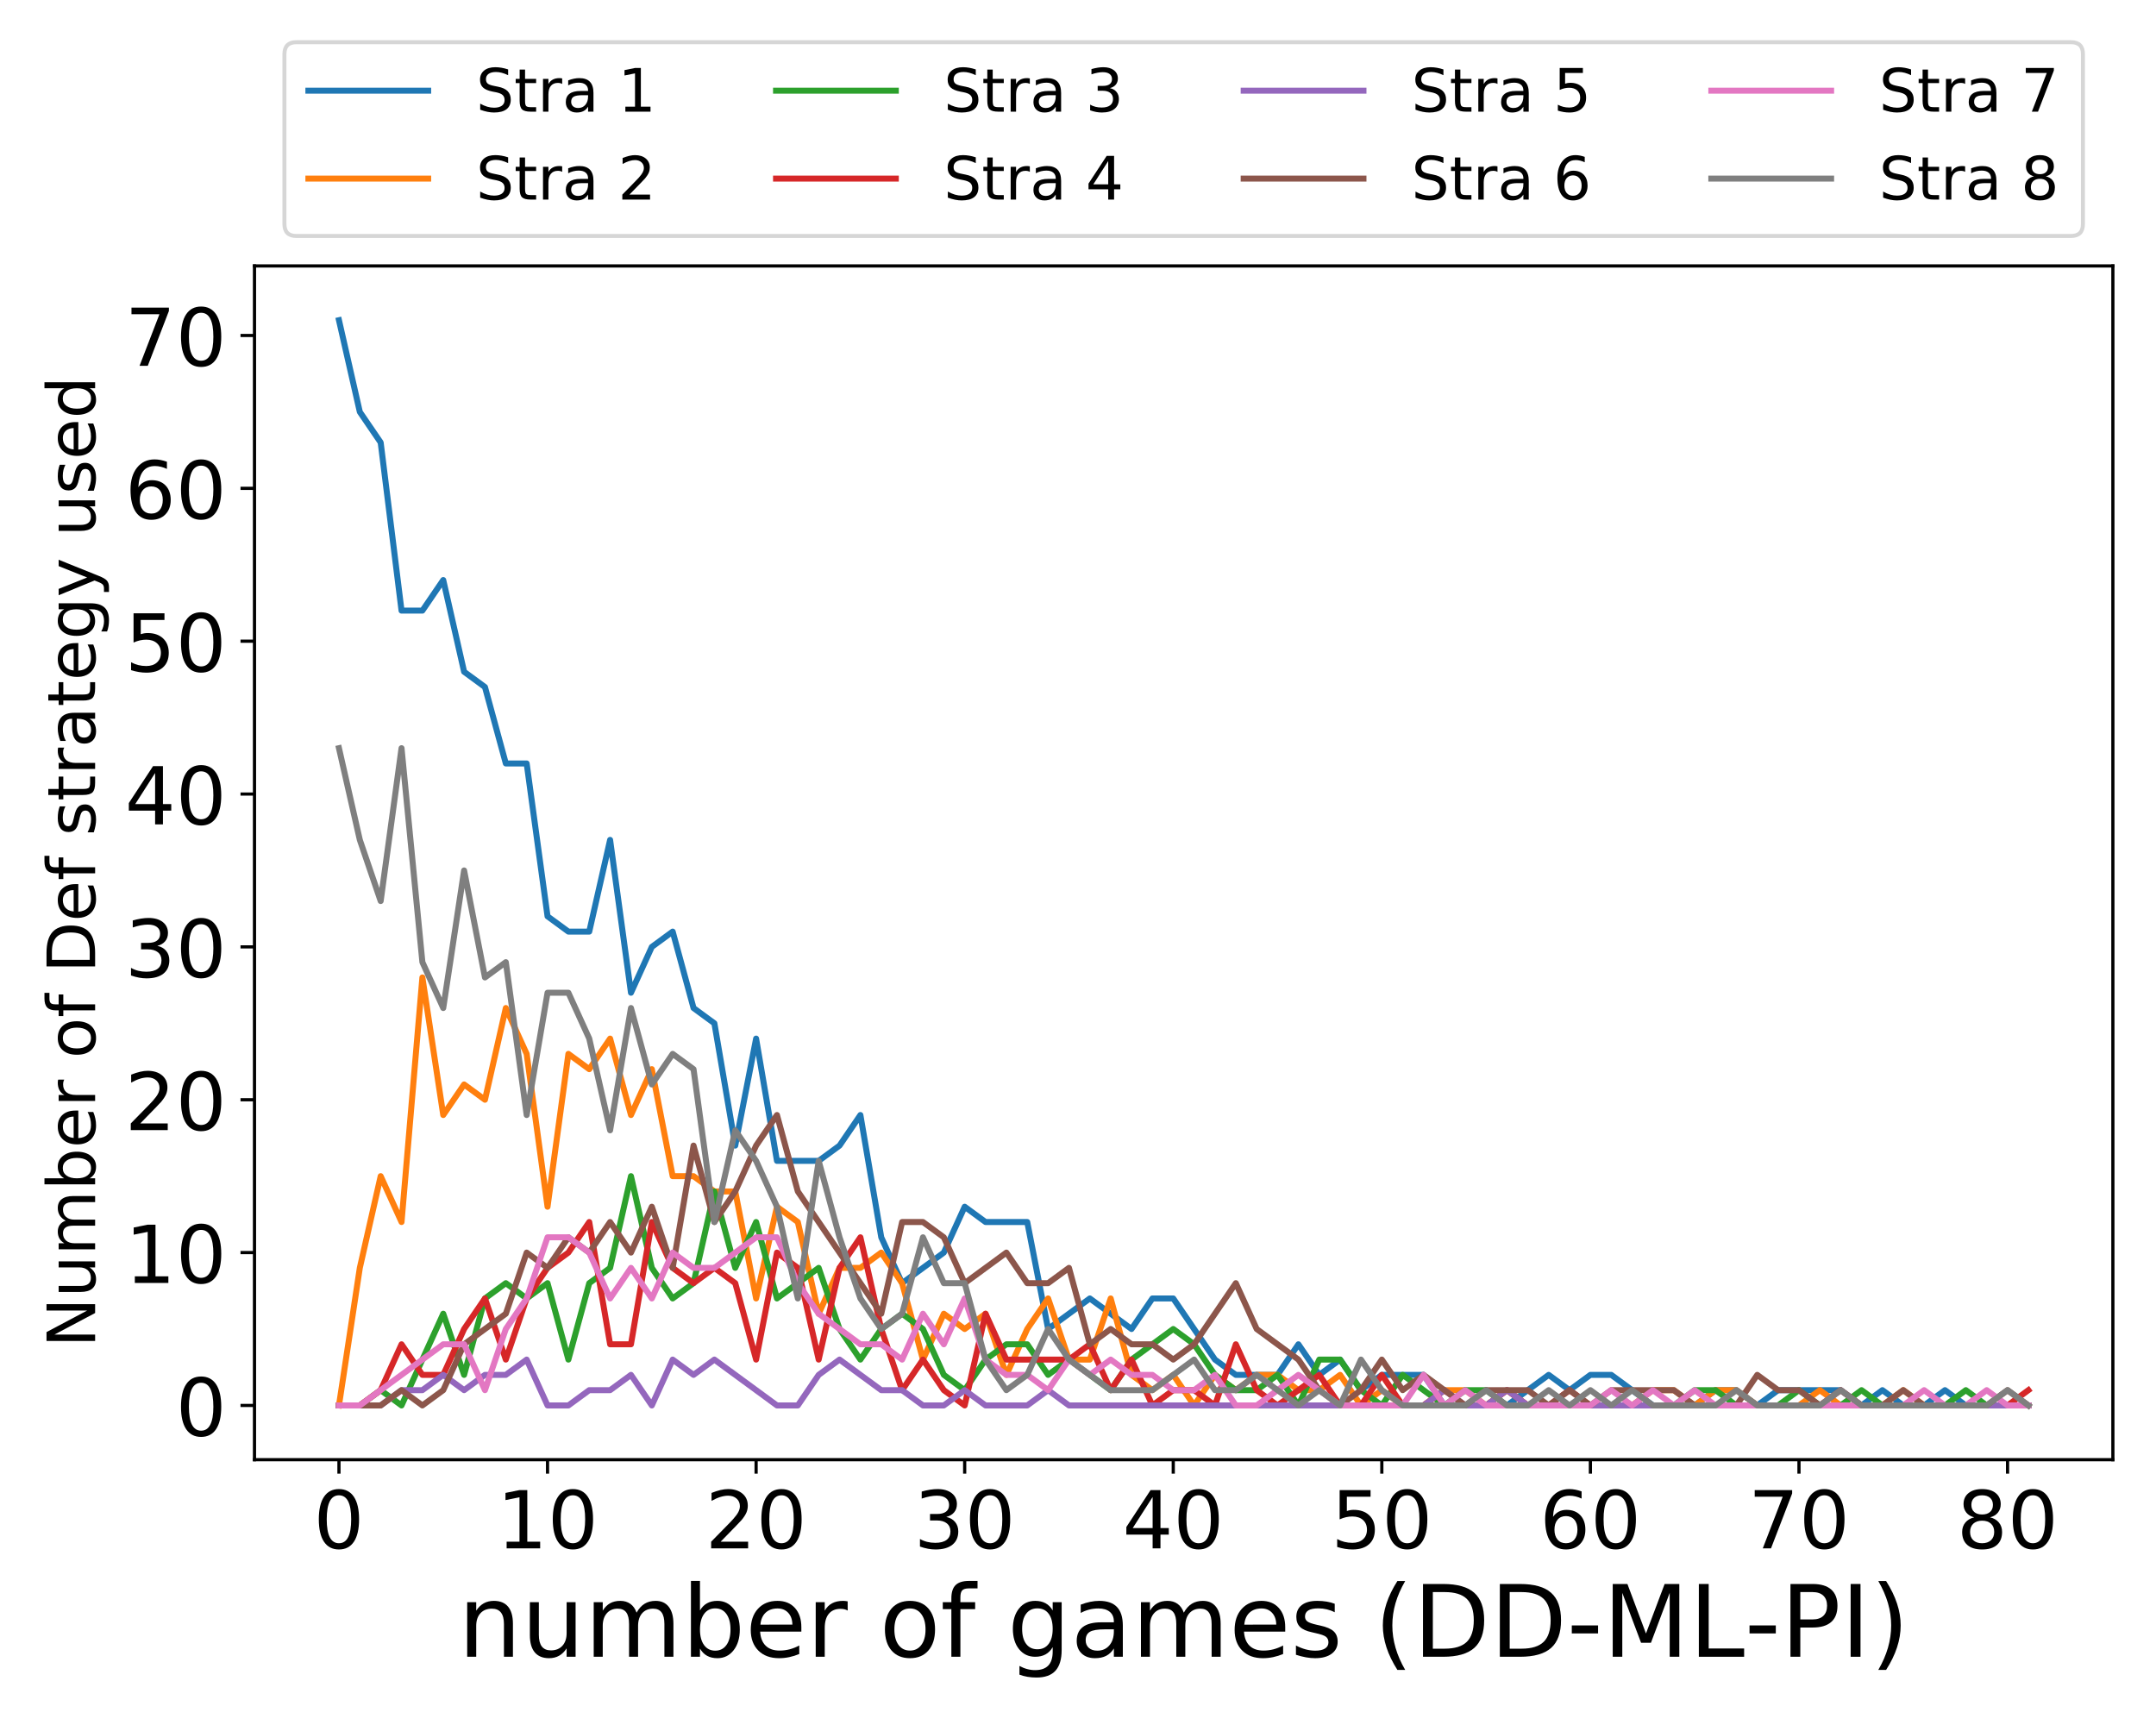 <?xml version="1.0" encoding="utf-8" standalone="no"?>
<!DOCTYPE svg PUBLIC "-//W3C//DTD SVG 1.1//EN"
  "http://www.w3.org/Graphics/SVG/1.1/DTD/svg11.dtd">
<!-- Created with matplotlib (https://matplotlib.org/) -->
<svg height="432pt" version="1.1" viewBox="0 0 540 432" width="540pt" xmlns="http://www.w3.org/2000/svg" xmlns:xlink="http://www.w3.org/1999/xlink">
 <defs>
  <style type="text/css">
*{stroke-linecap:butt;stroke-linejoin:round;}
  </style>
 </defs>
 <g id="figure_1">
  <g id="patch_1">
   <path d="M 0 432 
L 540 432 
L 540 0 
L 0 0 
z
" style="fill:#ffffff;"/>
  </g>
  <g id="axes_1">
   <g id="patch_2">
    <path d="M 63.74 365.56 
L 529.2 365.56 
L 529.2 66.6 
L 63.74 66.6 
z
" style="fill:#ffffff;"/>
   </g>
   <g id="matplotlib.axis_1">
    <g id="xtick_1">
     <g id="line2d_1">
      <defs>
       <path d="M 0 0 
L 0 3.5 
" id="ma30d571e57" style="stroke:#000000;stroke-width:0.8;"/>
      </defs>
      <g>
       <use style="stroke:#000000;stroke-width:0.8;" x="84.897" xlink:href="#ma30d571e57" y="365.56"/>
      </g>
     </g>
     <g id="text_1">
      <!-- 0 -->
      <defs>
       <path d="M 31.781 66.406 
Q 24.172 66.406 20.328 58.906 
Q 16.5 51.422 16.5 36.375 
Q 16.5 21.391 20.328 13.891 
Q 24.172 6.391 31.781 6.391 
Q 39.453 6.391 43.281 13.891 
Q 47.125 21.391 47.125 36.375 
Q 47.125 51.422 43.281 58.906 
Q 39.453 66.406 31.781 66.406 
z
M 31.781 74.219 
Q 44.047 74.219 50.516 64.516 
Q 56.984 54.828 56.984 36.375 
Q 56.984 17.969 50.516 8.266 
Q 44.047 -1.422 31.781 -1.422 
Q 19.531 -1.422 13.062 8.266 
Q 6.594 17.969 6.594 36.375 
Q 6.594 54.828 13.062 64.516 
Q 19.531 74.219 31.781 74.219 
z
" id="DejaVuSans-48"/>
      </defs>
      <g transform="translate(78.535 387.757)scale(0.2 -0.2)">
       <use xlink:href="#DejaVuSans-48"/>
      </g>
     </g>
    </g>
    <g id="xtick_2">
     <g id="line2d_2">
      <g>
       <use style="stroke:#000000;stroke-width:0.8;" x="137.137" xlink:href="#ma30d571e57" y="365.56"/>
      </g>
     </g>
     <g id="text_2">
      <!-- 10 -->
      <defs>
       <path d="M 12.406 8.297 
L 28.516 8.297 
L 28.516 63.922 
L 10.984 60.406 
L 10.984 69.391 
L 28.422 72.906 
L 38.281 72.906 
L 38.281 8.297 
L 54.391 8.297 
L 54.391 0 
L 12.406 0 
z
" id="DejaVuSans-49"/>
      </defs>
      <g transform="translate(124.412 387.757)scale(0.2 -0.2)">
       <use xlink:href="#DejaVuSans-49"/>
       <use x="63.623" xlink:href="#DejaVuSans-48"/>
      </g>
     </g>
    </g>
    <g id="xtick_3">
     <g id="line2d_3">
      <g>
       <use style="stroke:#000000;stroke-width:0.8;" x="189.378" xlink:href="#ma30d571e57" y="365.56"/>
      </g>
     </g>
     <g id="text_3">
      <!-- 20 -->
      <defs>
       <path d="M 19.188 8.297 
L 53.609 8.297 
L 53.609 0 
L 7.328 0 
L 7.328 8.297 
Q 12.938 14.109 22.625 23.891 
Q 32.328 33.688 34.812 36.531 
Q 39.547 41.844 41.422 45.531 
Q 43.312 49.219 43.312 52.781 
Q 43.312 58.594 39.234 62.25 
Q 35.156 65.922 28.609 65.922 
Q 23.969 65.922 18.812 64.312 
Q 13.672 62.703 7.812 59.422 
L 7.812 69.391 
Q 13.766 71.781 18.938 73 
Q 24.125 74.219 28.422 74.219 
Q 39.75 74.219 46.484 68.547 
Q 53.219 62.891 53.219 53.422 
Q 53.219 48.922 51.531 44.891 
Q 49.859 40.875 45.406 35.406 
Q 44.188 33.984 37.641 27.219 
Q 31.109 20.453 19.188 8.297 
z
" id="DejaVuSans-50"/>
      </defs>
      <g transform="translate(176.653 387.757)scale(0.2 -0.2)">
       <use xlink:href="#DejaVuSans-50"/>
       <use x="63.623" xlink:href="#DejaVuSans-48"/>
      </g>
     </g>
    </g>
    <g id="xtick_4">
     <g id="line2d_4">
      <g>
       <use style="stroke:#000000;stroke-width:0.8;" x="241.618" xlink:href="#ma30d571e57" y="365.56"/>
      </g>
     </g>
     <g id="text_4">
      <!-- 30 -->
      <defs>
       <path d="M 40.578 39.312 
Q 47.656 37.797 51.625 33 
Q 55.609 28.219 55.609 21.188 
Q 55.609 10.406 48.188 4.484 
Q 40.766 -1.422 27.094 -1.422 
Q 22.516 -1.422 17.656 -0.516 
Q 12.797 0.391 7.625 2.203 
L 7.625 11.719 
Q 11.719 9.328 16.594 8.109 
Q 21.484 6.891 26.812 6.891 
Q 36.078 6.891 40.938 10.547 
Q 45.797 14.203 45.797 21.188 
Q 45.797 27.641 41.281 31.266 
Q 36.766 34.906 28.719 34.906 
L 20.219 34.906 
L 20.219 43.016 
L 29.109 43.016 
Q 36.375 43.016 40.234 45.922 
Q 44.094 48.828 44.094 54.297 
Q 44.094 59.906 40.109 62.906 
Q 36.141 65.922 28.719 65.922 
Q 24.656 65.922 20.016 65.031 
Q 15.375 64.156 9.812 62.312 
L 9.812 71.094 
Q 15.438 72.656 20.344 73.438 
Q 25.25 74.219 29.594 74.219 
Q 40.828 74.219 47.359 69.109 
Q 53.906 64.016 53.906 55.328 
Q 53.906 49.266 50.438 45.094 
Q 46.969 40.922 40.578 39.312 
z
" id="DejaVuSans-51"/>
      </defs>
      <g transform="translate(228.893 387.757)scale(0.2 -0.2)">
       <use xlink:href="#DejaVuSans-51"/>
       <use x="63.623" xlink:href="#DejaVuSans-48"/>
      </g>
     </g>
    </g>
    <g id="xtick_5">
     <g id="line2d_5">
      <g>
       <use style="stroke:#000000;stroke-width:0.8;" x="293.858" xlink:href="#ma30d571e57" y="365.56"/>
      </g>
     </g>
     <g id="text_5">
      <!-- 40 -->
      <defs>
       <path d="M 37.797 64.312 
L 12.891 25.391 
L 37.797 25.391 
z
M 35.203 72.906 
L 47.609 72.906 
L 47.609 25.391 
L 58.016 25.391 
L 58.016 17.188 
L 47.609 17.188 
L 47.609 0 
L 37.797 0 
L 37.797 17.188 
L 4.891 17.188 
L 4.891 26.703 
z
" id="DejaVuSans-52"/>
      </defs>
      <g transform="translate(281.133 387.757)scale(0.2 -0.2)">
       <use xlink:href="#DejaVuSans-52"/>
       <use x="63.623" xlink:href="#DejaVuSans-48"/>
      </g>
     </g>
    </g>
    <g id="xtick_6">
     <g id="line2d_6">
      <g>
       <use style="stroke:#000000;stroke-width:0.8;" x="346.098" xlink:href="#ma30d571e57" y="365.56"/>
      </g>
     </g>
     <g id="text_6">
      <!-- 50 -->
      <defs>
       <path d="M 10.797 72.906 
L 49.516 72.906 
L 49.516 64.594 
L 19.828 64.594 
L 19.828 46.734 
Q 21.969 47.469 24.109 47.828 
Q 26.266 48.188 28.422 48.188 
Q 40.625 48.188 47.75 41.5 
Q 54.891 34.812 54.891 23.391 
Q 54.891 11.625 47.562 5.094 
Q 40.234 -1.422 26.906 -1.422 
Q 22.312 -1.422 17.547 -0.641 
Q 12.797 0.141 7.719 1.703 
L 7.719 11.625 
Q 12.109 9.234 16.797 8.062 
Q 21.484 6.891 26.703 6.891 
Q 35.156 6.891 40.078 11.328 
Q 45.016 15.766 45.016 23.391 
Q 45.016 31 40.078 35.438 
Q 35.156 39.891 26.703 39.891 
Q 22.75 39.891 18.812 39.016 
Q 14.891 38.141 10.797 36.281 
z
" id="DejaVuSans-53"/>
      </defs>
      <g transform="translate(333.373 387.757)scale(0.2 -0.2)">
       <use xlink:href="#DejaVuSans-53"/>
       <use x="63.623" xlink:href="#DejaVuSans-48"/>
      </g>
     </g>
    </g>
    <g id="xtick_7">
     <g id="line2d_7">
      <g>
       <use style="stroke:#000000;stroke-width:0.8;" x="398.338" xlink:href="#ma30d571e57" y="365.56"/>
      </g>
     </g>
     <g id="text_7">
      <!-- 60 -->
      <defs>
       <path d="M 33.016 40.375 
Q 26.375 40.375 22.484 35.828 
Q 18.609 31.297 18.609 23.391 
Q 18.609 15.531 22.484 10.953 
Q 26.375 6.391 33.016 6.391 
Q 39.656 6.391 43.531 10.953 
Q 47.406 15.531 47.406 23.391 
Q 47.406 31.297 43.531 35.828 
Q 39.656 40.375 33.016 40.375 
z
M 52.594 71.297 
L 52.594 62.312 
Q 48.875 64.062 45.094 64.984 
Q 41.312 65.922 37.594 65.922 
Q 27.828 65.922 22.672 59.328 
Q 17.531 52.734 16.797 39.406 
Q 19.672 43.656 24.016 45.922 
Q 28.375 48.188 33.594 48.188 
Q 44.578 48.188 50.953 41.516 
Q 57.328 34.859 57.328 23.391 
Q 57.328 12.156 50.688 5.359 
Q 44.047 -1.422 33.016 -1.422 
Q 20.359 -1.422 13.672 8.266 
Q 6.984 17.969 6.984 36.375 
Q 6.984 53.656 15.188 63.938 
Q 23.391 74.219 37.203 74.219 
Q 40.922 74.219 44.703 73.484 
Q 48.484 72.75 52.594 71.297 
z
" id="DejaVuSans-54"/>
      </defs>
      <g transform="translate(385.613 387.757)scale(0.2 -0.2)">
       <use xlink:href="#DejaVuSans-54"/>
       <use x="63.623" xlink:href="#DejaVuSans-48"/>
      </g>
     </g>
    </g>
    <g id="xtick_8">
     <g id="line2d_8">
      <g>
       <use style="stroke:#000000;stroke-width:0.8;" x="450.579" xlink:href="#ma30d571e57" y="365.56"/>
      </g>
     </g>
     <g id="text_8">
      <!-- 70 -->
      <defs>
       <path d="M 8.203 72.906 
L 55.078 72.906 
L 55.078 68.703 
L 28.609 0 
L 18.312 0 
L 43.219 64.594 
L 8.203 64.594 
z
" id="DejaVuSans-55"/>
      </defs>
      <g transform="translate(437.854 387.757)scale(0.2 -0.2)">
       <use xlink:href="#DejaVuSans-55"/>
       <use x="63.623" xlink:href="#DejaVuSans-48"/>
      </g>
     </g>
    </g>
    <g id="xtick_9">
     <g id="line2d_9">
      <g>
       <use style="stroke:#000000;stroke-width:0.8;" x="502.819" xlink:href="#ma30d571e57" y="365.56"/>
      </g>
     </g>
     <g id="text_9">
      <!-- 80 -->
      <defs>
       <path d="M 31.781 34.625 
Q 24.75 34.625 20.719 30.859 
Q 16.703 27.094 16.703 20.516 
Q 16.703 13.922 20.719 10.156 
Q 24.75 6.391 31.781 6.391 
Q 38.812 6.391 42.859 10.172 
Q 46.922 13.969 46.922 20.516 
Q 46.922 27.094 42.891 30.859 
Q 38.875 34.625 31.781 34.625 
z
M 21.922 38.812 
Q 15.578 40.375 12.031 44.719 
Q 8.5 49.078 8.5 55.328 
Q 8.5 64.062 14.719 69.141 
Q 20.953 74.219 31.781 74.219 
Q 42.672 74.219 48.875 69.141 
Q 55.078 64.062 55.078 55.328 
Q 55.078 49.078 51.531 44.719 
Q 48 40.375 41.703 38.812 
Q 48.828 37.156 52.797 32.312 
Q 56.781 27.484 56.781 20.516 
Q 56.781 9.906 50.312 4.234 
Q 43.844 -1.422 31.781 -1.422 
Q 19.734 -1.422 13.25 4.234 
Q 6.781 9.906 6.781 20.516 
Q 6.781 27.484 10.781 32.312 
Q 14.797 37.156 21.922 38.812 
z
M 18.312 54.391 
Q 18.312 48.734 21.844 45.562 
Q 25.391 42.391 31.781 42.391 
Q 38.141 42.391 41.719 45.562 
Q 45.312 48.734 45.312 54.391 
Q 45.312 60.062 41.719 63.234 
Q 38.141 66.406 31.781 66.406 
Q 25.391 66.406 21.844 63.234 
Q 18.312 60.062 18.312 54.391 
z
" id="DejaVuSans-56"/>
      </defs>
      <g transform="translate(490.094 387.757)scale(0.2 -0.2)">
       <use xlink:href="#DejaVuSans-56"/>
       <use x="63.623" xlink:href="#DejaVuSans-48"/>
      </g>
     </g>
    </g>
    <g id="text_10">
     <!-- number of games (DD-ML-PI) -->
     <defs>
      <path d="M 54.891 33.016 
L 54.891 0 
L 45.906 0 
L 45.906 32.719 
Q 45.906 40.484 42.875 44.328 
Q 39.844 48.188 33.797 48.188 
Q 26.516 48.188 22.312 43.547 
Q 18.109 38.922 18.109 30.906 
L 18.109 0 
L 9.078 0 
L 9.078 54.688 
L 18.109 54.688 
L 18.109 46.188 
Q 21.344 51.125 25.703 53.562 
Q 30.078 56 35.797 56 
Q 45.219 56 50.047 50.172 
Q 54.891 44.344 54.891 33.016 
z
" id="DejaVuSans-110"/>
      <path d="M 8.5 21.578 
L 8.5 54.688 
L 17.484 54.688 
L 17.484 21.922 
Q 17.484 14.156 20.5 10.266 
Q 23.531 6.391 29.594 6.391 
Q 36.859 6.391 41.078 11.031 
Q 45.312 15.672 45.312 23.688 
L 45.312 54.688 
L 54.297 54.688 
L 54.297 0 
L 45.312 0 
L 45.312 8.406 
Q 42.047 3.422 37.719 1 
Q 33.406 -1.422 27.688 -1.422 
Q 18.266 -1.422 13.375 4.438 
Q 8.5 10.297 8.5 21.578 
z
M 31.109 56 
z
" id="DejaVuSans-117"/>
      <path d="M 52 44.188 
Q 55.375 50.25 60.062 53.125 
Q 64.75 56 71.094 56 
Q 79.641 56 84.281 50.016 
Q 88.922 44.047 88.922 33.016 
L 88.922 0 
L 79.891 0 
L 79.891 32.719 
Q 79.891 40.578 77.094 44.375 
Q 74.312 48.188 68.609 48.188 
Q 61.625 48.188 57.562 43.547 
Q 53.516 38.922 53.516 30.906 
L 53.516 0 
L 44.484 0 
L 44.484 32.719 
Q 44.484 40.625 41.703 44.406 
Q 38.922 48.188 33.109 48.188 
Q 26.219 48.188 22.156 43.531 
Q 18.109 38.875 18.109 30.906 
L 18.109 0 
L 9.078 0 
L 9.078 54.688 
L 18.109 54.688 
L 18.109 46.188 
Q 21.188 51.219 25.484 53.609 
Q 29.781 56 35.688 56 
Q 41.656 56 45.828 52.969 
Q 50 49.953 52 44.188 
z
" id="DejaVuSans-109"/>
      <path d="M 48.688 27.297 
Q 48.688 37.203 44.609 42.844 
Q 40.531 48.484 33.406 48.484 
Q 26.266 48.484 22.188 42.844 
Q 18.109 37.203 18.109 27.297 
Q 18.109 17.391 22.188 11.75 
Q 26.266 6.109 33.406 6.109 
Q 40.531 6.109 44.609 11.75 
Q 48.688 17.391 48.688 27.297 
z
M 18.109 46.391 
Q 20.953 51.266 25.266 53.625 
Q 29.594 56 35.594 56 
Q 45.562 56 51.781 48.094 
Q 58.016 40.188 58.016 27.297 
Q 58.016 14.406 51.781 6.484 
Q 45.562 -1.422 35.594 -1.422 
Q 29.594 -1.422 25.266 0.953 
Q 20.953 3.328 18.109 8.203 
L 18.109 0 
L 9.078 0 
L 9.078 75.984 
L 18.109 75.984 
z
" id="DejaVuSans-98"/>
      <path d="M 56.203 29.594 
L 56.203 25.203 
L 14.891 25.203 
Q 15.484 15.922 20.484 11.062 
Q 25.484 6.203 34.422 6.203 
Q 39.594 6.203 44.453 7.469 
Q 49.312 8.734 54.109 11.281 
L 54.109 2.781 
Q 49.266 0.734 44.188 -0.344 
Q 39.109 -1.422 33.891 -1.422 
Q 20.797 -1.422 13.156 6.188 
Q 5.516 13.812 5.516 26.812 
Q 5.516 40.234 12.766 48.109 
Q 20.016 56 32.328 56 
Q 43.359 56 49.781 48.891 
Q 56.203 41.797 56.203 29.594 
z
M 47.219 32.234 
Q 47.125 39.594 43.094 43.984 
Q 39.062 48.391 32.422 48.391 
Q 24.906 48.391 20.391 44.141 
Q 15.875 39.891 15.188 32.172 
z
" id="DejaVuSans-101"/>
      <path d="M 41.109 46.297 
Q 39.594 47.172 37.812 47.578 
Q 36.031 48 33.891 48 
Q 26.266 48 22.188 43.047 
Q 18.109 38.094 18.109 28.812 
L 18.109 0 
L 9.078 0 
L 9.078 54.688 
L 18.109 54.688 
L 18.109 46.188 
Q 20.953 51.172 25.484 53.578 
Q 30.031 56 36.531 56 
Q 37.453 56 38.578 55.875 
Q 39.703 55.766 41.062 55.516 
z
" id="DejaVuSans-114"/>
      <path id="DejaVuSans-32"/>
      <path d="M 30.609 48.391 
Q 23.391 48.391 19.188 42.75 
Q 14.984 37.109 14.984 27.297 
Q 14.984 17.484 19.156 11.844 
Q 23.344 6.203 30.609 6.203 
Q 37.797 6.203 41.984 11.859 
Q 46.188 17.531 46.188 27.297 
Q 46.188 37.016 41.984 42.703 
Q 37.797 48.391 30.609 48.391 
z
M 30.609 56 
Q 42.328 56 49.016 48.375 
Q 55.719 40.766 55.719 27.297 
Q 55.719 13.875 49.016 6.219 
Q 42.328 -1.422 30.609 -1.422 
Q 18.844 -1.422 12.172 6.219 
Q 5.516 13.875 5.516 27.297 
Q 5.516 40.766 12.172 48.375 
Q 18.844 56 30.609 56 
z
" id="DejaVuSans-111"/>
      <path d="M 37.109 75.984 
L 37.109 68.5 
L 28.516 68.5 
Q 23.688 68.5 21.797 66.547 
Q 19.922 64.594 19.922 59.516 
L 19.922 54.688 
L 34.719 54.688 
L 34.719 47.703 
L 19.922 47.703 
L 19.922 0 
L 10.891 0 
L 10.891 47.703 
L 2.297 47.703 
L 2.297 54.688 
L 10.891 54.688 
L 10.891 58.5 
Q 10.891 67.625 15.141 71.797 
Q 19.391 75.984 28.609 75.984 
z
" id="DejaVuSans-102"/>
      <path d="M 45.406 27.984 
Q 45.406 37.75 41.375 43.109 
Q 37.359 48.484 30.078 48.484 
Q 22.859 48.484 18.828 43.109 
Q 14.797 37.75 14.797 27.984 
Q 14.797 18.266 18.828 12.891 
Q 22.859 7.516 30.078 7.516 
Q 37.359 7.516 41.375 12.891 
Q 45.406 18.266 45.406 27.984 
z
M 54.391 6.781 
Q 54.391 -7.172 48.188 -13.984 
Q 42 -20.797 29.203 -20.797 
Q 24.469 -20.797 20.266 -20.094 
Q 16.062 -19.391 12.109 -17.922 
L 12.109 -9.188 
Q 16.062 -11.328 19.922 -12.344 
Q 23.781 -13.375 27.781 -13.375 
Q 36.625 -13.375 41.016 -8.766 
Q 45.406 -4.156 45.406 5.172 
L 45.406 9.625 
Q 42.625 4.781 38.281 2.391 
Q 33.938 0 27.875 0 
Q 17.828 0 11.672 7.656 
Q 5.516 15.328 5.516 27.984 
Q 5.516 40.672 11.672 48.328 
Q 17.828 56 27.875 56 
Q 33.938 56 38.281 53.609 
Q 42.625 51.219 45.406 46.391 
L 45.406 54.688 
L 54.391 54.688 
z
" id="DejaVuSans-103"/>
      <path d="M 34.281 27.484 
Q 23.391 27.484 19.188 25 
Q 14.984 22.516 14.984 16.5 
Q 14.984 11.719 18.141 8.906 
Q 21.297 6.109 26.703 6.109 
Q 34.188 6.109 38.703 11.406 
Q 43.219 16.703 43.219 25.484 
L 43.219 27.484 
z
M 52.203 31.203 
L 52.203 0 
L 43.219 0 
L 43.219 8.297 
Q 40.141 3.328 35.547 0.953 
Q 30.953 -1.422 24.312 -1.422 
Q 15.922 -1.422 10.953 3.297 
Q 6 8.016 6 15.922 
Q 6 25.141 12.172 29.828 
Q 18.359 34.516 30.609 34.516 
L 43.219 34.516 
L 43.219 35.406 
Q 43.219 41.609 39.141 45 
Q 35.062 48.391 27.688 48.391 
Q 23 48.391 18.547 47.266 
Q 14.109 46.141 10.016 43.891 
L 10.016 52.203 
Q 14.938 54.109 19.578 55.047 
Q 24.219 56 28.609 56 
Q 40.484 56 46.344 49.844 
Q 52.203 43.703 52.203 31.203 
z
" id="DejaVuSans-97"/>
      <path d="M 44.281 53.078 
L 44.281 44.578 
Q 40.484 46.531 36.375 47.5 
Q 32.281 48.484 27.875 48.484 
Q 21.188 48.484 17.844 46.438 
Q 14.5 44.391 14.5 40.281 
Q 14.5 37.156 16.891 35.375 
Q 19.281 33.594 26.516 31.984 
L 29.594 31.297 
Q 39.156 29.25 43.188 25.516 
Q 47.219 21.781 47.219 15.094 
Q 47.219 7.469 41.188 3.016 
Q 35.156 -1.422 24.609 -1.422 
Q 20.219 -1.422 15.453 -0.562 
Q 10.688 0.297 5.422 2 
L 5.422 11.281 
Q 10.406 8.688 15.234 7.391 
Q 20.062 6.109 24.812 6.109 
Q 31.156 6.109 34.562 8.281 
Q 37.984 10.453 37.984 14.406 
Q 37.984 18.062 35.516 20.016 
Q 33.062 21.969 24.703 23.781 
L 21.578 24.516 
Q 13.234 26.266 9.516 29.906 
Q 5.812 33.547 5.812 39.891 
Q 5.812 47.609 11.281 51.797 
Q 16.75 56 26.812 56 
Q 31.781 56 36.172 55.266 
Q 40.578 54.547 44.281 53.078 
z
" id="DejaVuSans-115"/>
      <path d="M 31 75.875 
Q 24.469 64.656 21.281 53.656 
Q 18.109 42.672 18.109 31.391 
Q 18.109 20.125 21.312 9.062 
Q 24.516 -2 31 -13.188 
L 23.188 -13.188 
Q 15.875 -1.703 12.234 9.375 
Q 8.594 20.453 8.594 31.391 
Q 8.594 42.281 12.203 53.312 
Q 15.828 64.359 23.188 75.875 
z
" id="DejaVuSans-40"/>
      <path d="M 19.672 64.797 
L 19.672 8.109 
L 31.594 8.109 
Q 46.688 8.109 53.688 14.938 
Q 60.688 21.781 60.688 36.531 
Q 60.688 51.172 53.688 57.984 
Q 46.688 64.797 31.594 64.797 
z
M 9.812 72.906 
L 30.078 72.906 
Q 51.266 72.906 61.172 64.094 
Q 71.094 55.281 71.094 36.531 
Q 71.094 17.672 61.125 8.828 
Q 51.172 0 30.078 0 
L 9.812 0 
z
" id="DejaVuSans-68"/>
      <path d="M 4.891 31.391 
L 31.203 31.391 
L 31.203 23.391 
L 4.891 23.391 
z
" id="DejaVuSans-45"/>
      <path d="M 9.812 72.906 
L 24.516 72.906 
L 43.109 23.297 
L 61.812 72.906 
L 76.516 72.906 
L 76.516 0 
L 66.891 0 
L 66.891 64.016 
L 48.094 14.016 
L 38.188 14.016 
L 19.391 64.016 
L 19.391 0 
L 9.812 0 
z
" id="DejaVuSans-77"/>
      <path d="M 9.812 72.906 
L 19.672 72.906 
L 19.672 8.297 
L 55.172 8.297 
L 55.172 0 
L 9.812 0 
z
" id="DejaVuSans-76"/>
      <path d="M 19.672 64.797 
L 19.672 37.406 
L 32.078 37.406 
Q 38.969 37.406 42.719 40.969 
Q 46.484 44.531 46.484 51.125 
Q 46.484 57.672 42.719 61.234 
Q 38.969 64.797 32.078 64.797 
z
M 9.812 72.906 
L 32.078 72.906 
Q 44.344 72.906 50.609 67.359 
Q 56.891 61.812 56.891 51.125 
Q 56.891 40.328 50.609 34.812 
Q 44.344 29.297 32.078 29.297 
L 19.672 29.297 
L 19.672 0 
L 9.812 0 
z
" id="DejaVuSans-80"/>
      <path d="M 9.812 72.906 
L 19.672 72.906 
L 19.672 0 
L 9.812 0 
z
" id="DejaVuSans-73"/>
      <path d="M 8.016 75.875 
L 15.828 75.875 
Q 23.141 64.359 26.781 53.312 
Q 30.422 42.281 30.422 31.391 
Q 30.422 20.453 26.781 9.375 
Q 23.141 -1.703 15.828 -13.188 
L 8.016 -13.188 
Q 14.5 -2 17.703 9.062 
Q 20.906 20.125 20.906 31.391 
Q 20.906 42.672 17.703 53.656 
Q 14.5 64.656 8.016 75.875 
z
" id="DejaVuSans-41"/>
     </defs>
     <g transform="translate(114.747 414.912)scale(0.25 -0.25)">
      <use xlink:href="#DejaVuSans-110"/>
      <use x="63.379" xlink:href="#DejaVuSans-117"/>
      <use x="126.758" xlink:href="#DejaVuSans-109"/>
      <use x="224.17" xlink:href="#DejaVuSans-98"/>
      <use x="287.646" xlink:href="#DejaVuSans-101"/>
      <use x="349.17" xlink:href="#DejaVuSans-114"/>
      <use x="390.283" xlink:href="#DejaVuSans-32"/>
      <use x="422.07" xlink:href="#DejaVuSans-111"/>
      <use x="483.252" xlink:href="#DejaVuSans-102"/>
      <use x="518.457" xlink:href="#DejaVuSans-32"/>
      <use x="550.244" xlink:href="#DejaVuSans-103"/>
      <use x="613.721" xlink:href="#DejaVuSans-97"/>
      <use x="675" xlink:href="#DejaVuSans-109"/>
      <use x="772.412" xlink:href="#DejaVuSans-101"/>
      <use x="833.936" xlink:href="#DejaVuSans-115"/>
      <use x="886.035" xlink:href="#DejaVuSans-32"/>
      <use x="917.822" xlink:href="#DejaVuSans-40"/>
      <use x="956.836" xlink:href="#DejaVuSans-68"/>
      <use x="1033.838" xlink:href="#DejaVuSans-68"/>
      <use x="1110.84" xlink:href="#DejaVuSans-45"/>
      <use x="1146.924" xlink:href="#DejaVuSans-77"/>
      <use x="1233.203" xlink:href="#DejaVuSans-76"/>
      <use x="1288.9" xlink:href="#DejaVuSans-45"/>
      <use x="1324.984" xlink:href="#DejaVuSans-80"/>
      <use x="1385.287" xlink:href="#DejaVuSans-73"/>
      <use x="1414.779" xlink:href="#DejaVuSans-41"/>
     </g>
    </g>
   </g>
   <g id="matplotlib.axis_2">
    <g id="ytick_1">
     <g id="line2d_10">
      <defs>
       <path d="M 0 0 
L -3.5 0 
" id="m062345c652" style="stroke:#000000;stroke-width:0.8;"/>
      </defs>
      <g>
       <use style="stroke:#000000;stroke-width:0.8;" x="63.74" xlink:href="#m062345c652" y="351.971"/>
      </g>
     </g>
     <g id="text_11">
      <!-- 0 -->
      <g transform="translate(44.015 359.569)scale(0.2 -0.2)">
       <use xlink:href="#DejaVuSans-48"/>
      </g>
     </g>
    </g>
    <g id="ytick_2">
     <g id="line2d_11">
      <g>
       <use style="stroke:#000000;stroke-width:0.8;" x="63.74" xlink:href="#m062345c652" y="313.692"/>
      </g>
     </g>
     <g id="text_12">
      <!-- 10 -->
      <g transform="translate(31.29 321.29)scale(0.2 -0.2)">
       <use xlink:href="#DejaVuSans-49"/>
       <use x="63.623" xlink:href="#DejaVuSans-48"/>
      </g>
     </g>
    </g>
    <g id="ytick_3">
     <g id="line2d_12">
      <g>
       <use style="stroke:#000000;stroke-width:0.8;" x="63.74" xlink:href="#m062345c652" y="275.413"/>
      </g>
     </g>
     <g id="text_13">
      <!-- 20 -->
      <g transform="translate(31.29 283.011)scale(0.2 -0.2)">
       <use xlink:href="#DejaVuSans-50"/>
       <use x="63.623" xlink:href="#DejaVuSans-48"/>
      </g>
     </g>
    </g>
    <g id="ytick_4">
     <g id="line2d_13">
      <g>
       <use style="stroke:#000000;stroke-width:0.8;" x="63.74" xlink:href="#m062345c652" y="237.134"/>
      </g>
     </g>
     <g id="text_14">
      <!-- 30 -->
      <g transform="translate(31.29 244.732)scale(0.2 -0.2)">
       <use xlink:href="#DejaVuSans-51"/>
       <use x="63.623" xlink:href="#DejaVuSans-48"/>
      </g>
     </g>
    </g>
    <g id="ytick_5">
     <g id="line2d_14">
      <g>
       <use style="stroke:#000000;stroke-width:0.8;" x="63.74" xlink:href="#m062345c652" y="198.854"/>
      </g>
     </g>
     <g id="text_15">
      <!-- 40 -->
      <g transform="translate(31.29 206.453)scale(0.2 -0.2)">
       <use xlink:href="#DejaVuSans-52"/>
       <use x="63.623" xlink:href="#DejaVuSans-48"/>
      </g>
     </g>
    </g>
    <g id="ytick_6">
     <g id="line2d_15">
      <g>
       <use style="stroke:#000000;stroke-width:0.8;" x="63.74" xlink:href="#m062345c652" y="160.575"/>
      </g>
     </g>
     <g id="text_16">
      <!-- 50 -->
      <g transform="translate(31.29 168.174)scale(0.2 -0.2)">
       <use xlink:href="#DejaVuSans-53"/>
       <use x="63.623" xlink:href="#DejaVuSans-48"/>
      </g>
     </g>
    </g>
    <g id="ytick_7">
     <g id="line2d_16">
      <g>
       <use style="stroke:#000000;stroke-width:0.8;" x="63.74" xlink:href="#m062345c652" y="122.296"/>
      </g>
     </g>
     <g id="text_17">
      <!-- 60 -->
      <g transform="translate(31.29 129.895)scale(0.2 -0.2)">
       <use xlink:href="#DejaVuSans-54"/>
       <use x="63.623" xlink:href="#DejaVuSans-48"/>
      </g>
     </g>
    </g>
    <g id="ytick_8">
     <g id="line2d_17">
      <g>
       <use style="stroke:#000000;stroke-width:0.8;" x="63.74" xlink:href="#m062345c652" y="84.017"/>
      </g>
     </g>
     <g id="text_18">
      <!-- 70 -->
      <g transform="translate(31.29 91.615)scale(0.2 -0.2)">
       <use xlink:href="#DejaVuSans-55"/>
       <use x="63.623" xlink:href="#DejaVuSans-48"/>
      </g>
     </g>
    </g>
    <g id="text_19">
     <!-- Number of Def strategy used -->
     <defs>
      <path d="M 9.812 72.906 
L 23.094 72.906 
L 55.422 11.922 
L 55.422 72.906 
L 64.984 72.906 
L 64.984 0 
L 51.703 0 
L 19.391 60.984 
L 19.391 0 
L 9.812 0 
z
" id="DejaVuSans-78"/>
      <path d="M 18.312 70.219 
L 18.312 54.688 
L 36.812 54.688 
L 36.812 47.703 
L 18.312 47.703 
L 18.312 18.016 
Q 18.312 11.328 20.141 9.422 
Q 21.969 7.516 27.594 7.516 
L 36.812 7.516 
L 36.812 0 
L 27.594 0 
Q 17.188 0 13.234 3.875 
Q 9.281 7.766 9.281 18.016 
L 9.281 47.703 
L 2.688 47.703 
L 2.688 54.688 
L 9.281 54.688 
L 9.281 70.219 
z
" id="DejaVuSans-116"/>
      <path d="M 32.172 -5.078 
Q 28.375 -14.844 24.75 -17.812 
Q 21.141 -20.797 15.094 -20.797 
L 7.906 -20.797 
L 7.906 -13.281 
L 13.188 -13.281 
Q 16.891 -13.281 18.938 -11.516 
Q 21 -9.766 23.484 -3.219 
L 25.094 0.875 
L 2.984 54.688 
L 12.5 54.688 
L 29.594 11.922 
L 46.688 54.688 
L 56.203 54.688 
z
" id="DejaVuSans-121"/>
      <path d="M 45.406 46.391 
L 45.406 75.984 
L 54.391 75.984 
L 54.391 0 
L 45.406 0 
L 45.406 8.203 
Q 42.578 3.328 38.25 0.953 
Q 33.938 -1.422 27.875 -1.422 
Q 17.969 -1.422 11.734 6.484 
Q 5.516 14.406 5.516 27.297 
Q 5.516 40.188 11.734 48.094 
Q 17.969 56 27.875 56 
Q 33.938 56 38.25 53.625 
Q 42.578 51.266 45.406 46.391 
z
M 14.797 27.297 
Q 14.797 17.391 18.875 11.75 
Q 22.953 6.109 30.078 6.109 
Q 37.203 6.109 41.297 11.75 
Q 45.406 17.391 45.406 27.297 
Q 45.406 37.203 41.297 42.844 
Q 37.203 48.484 30.078 48.484 
Q 22.953 48.484 18.875 42.844 
Q 14.797 37.203 14.797 27.297 
z
" id="DejaVuSans-100"/>
     </defs>
     <g transform="translate(23.824 337.459)rotate(-90)scale(0.167 -0.167)">
      <use xlink:href="#DejaVuSans-78"/>
      <use x="74.805" xlink:href="#DejaVuSans-117"/>
      <use x="138.184" xlink:href="#DejaVuSans-109"/>
      <use x="235.596" xlink:href="#DejaVuSans-98"/>
      <use x="299.072" xlink:href="#DejaVuSans-101"/>
      <use x="360.596" xlink:href="#DejaVuSans-114"/>
      <use x="401.709" xlink:href="#DejaVuSans-32"/>
      <use x="433.496" xlink:href="#DejaVuSans-111"/>
      <use x="494.678" xlink:href="#DejaVuSans-102"/>
      <use x="529.883" xlink:href="#DejaVuSans-32"/>
      <use x="561.67" xlink:href="#DejaVuSans-68"/>
      <use x="638.672" xlink:href="#DejaVuSans-101"/>
      <use x="700.195" xlink:href="#DejaVuSans-102"/>
      <use x="735.4" xlink:href="#DejaVuSans-32"/>
      <use x="767.188" xlink:href="#DejaVuSans-115"/>
      <use x="819.287" xlink:href="#DejaVuSans-116"/>
      <use x="858.496" xlink:href="#DejaVuSans-114"/>
      <use x="899.609" xlink:href="#DejaVuSans-97"/>
      <use x="960.889" xlink:href="#DejaVuSans-116"/>
      <use x="1000.098" xlink:href="#DejaVuSans-101"/>
      <use x="1061.621" xlink:href="#DejaVuSans-103"/>
      <use x="1125.098" xlink:href="#DejaVuSans-121"/>
      <use x="1184.277" xlink:href="#DejaVuSans-32"/>
      <use x="1216.064" xlink:href="#DejaVuSans-117"/>
      <use x="1279.443" xlink:href="#DejaVuSans-115"/>
      <use x="1331.543" xlink:href="#DejaVuSans-101"/>
      <use x="1393.066" xlink:href="#DejaVuSans-100"/>
     </g>
    </g>
   </g>
   <g id="line2d_18">
    <path clip-path="url(#p829915754f)" d="M 84.897 80.189 
L 90.121 103.157 
L 95.345 110.812 
L 100.569 152.919 
L 105.793 152.919 
L 111.017 145.264 
L 116.241 168.231 
L 121.465 172.059 
L 126.689 191.199 
L 131.913 191.199 
L 137.137 229.478 
L 142.361 233.306 
L 147.585 233.306 
L 152.81 210.338 
L 158.034 248.617 
L 163.258 237.134 
L 168.482 233.306 
L 173.706 252.445 
L 178.93 256.273 
L 184.154 286.896 
L 189.378 260.101 
L 194.602 290.724 
L 199.826 290.724 
L 205.05 290.724 
L 210.274 286.896 
L 215.498 279.241 
L 220.722 309.864 
L 225.946 321.348 
L 231.17 317.52 
L 236.394 313.692 
L 241.618 302.208 
L 246.842 306.036 
L 252.066 306.036 
L 257.29 306.036 
L 262.514 332.831 
L 267.738 329.003 
L 272.962 325.176 
L 278.186 329.003 
L 283.41 332.831 
L 288.634 325.176 
L 293.858 325.176 
L 299.082 332.831 
L 304.306 340.487 
L 309.53 344.315 
L 314.754 344.315 
L 319.978 344.315 
L 325.202 336.659 
L 330.426 344.315 
L 335.65 340.487 
L 340.874 348.143 
L 346.098 344.315 
L 351.322 344.315 
L 356.546 344.315 
L 361.77 351.971 
L 366.994 351.971 
L 372.218 351.971 
L 377.442 351.971 
L 382.666 348.143 
L 387.89 344.315 
L 393.114 348.143 
L 398.338 344.315 
L 403.562 344.315 
L 408.786 348.143 
L 414.01 351.971 
L 419.234 351.971 
L 424.458 351.971 
L 429.682 348.143 
L 434.906 348.143 
L 440.13 351.971 
L 445.355 348.143 
L 450.579 348.143 
L 455.803 348.143 
L 461.027 348.143 
L 466.251 351.971 
L 471.475 348.143 
L 476.699 351.971 
L 481.923 351.971 
L 487.147 348.143 
L 492.371 351.971 
L 497.595 351.971 
L 502.819 351.971 
L 508.043 351.971 
" style="fill:none;stroke:#1f77b4;stroke-linecap:square;stroke-width:1.5;"/>
   </g>
   <g id="line2d_19">
    <path clip-path="url(#p829915754f)" d="M 84.897 351.971 
L 90.121 317.52 
L 95.345 294.552 
L 100.569 306.036 
L 105.793 244.789 
L 111.017 279.241 
L 116.241 271.585 
L 121.465 275.413 
L 126.689 252.445 
L 131.913 263.929 
L 137.137 302.208 
L 142.361 263.929 
L 147.585 267.757 
L 152.81 260.101 
L 158.034 279.241 
L 163.258 267.757 
L 168.482 294.552 
L 173.706 294.552 
L 178.93 298.38 
L 184.154 298.38 
L 189.378 325.176 
L 194.602 302.208 
L 199.826 306.036 
L 205.05 329.003 
L 210.274 317.52 
L 215.498 317.52 
L 220.722 313.692 
L 225.946 321.348 
L 231.17 340.487 
L 236.394 329.003 
L 241.618 332.831 
L 246.842 329.003 
L 252.066 344.315 
L 257.29 332.831 
L 262.514 325.176 
L 267.738 340.487 
L 272.962 340.487 
L 278.186 325.176 
L 283.41 344.315 
L 288.634 348.143 
L 293.858 344.315 
L 299.082 351.971 
L 304.306 344.315 
L 309.53 348.143 
L 314.754 344.315 
L 319.978 344.315 
L 325.202 348.143 
L 330.426 348.143 
L 335.65 344.315 
L 340.874 351.971 
L 346.098 348.143 
L 351.322 351.971 
L 356.546 351.971 
L 361.77 348.143 
L 366.994 348.143 
L 372.218 351.971 
L 377.442 348.143 
L 382.666 351.971 
L 387.89 351.971 
L 393.114 351.971 
L 398.338 351.971 
L 403.562 351.971 
L 408.786 351.971 
L 414.01 348.143 
L 419.234 348.143 
L 424.458 351.971 
L 429.682 348.143 
L 434.906 348.143 
L 440.13 351.971 
L 445.355 351.971 
L 450.579 351.971 
L 455.803 348.143 
L 461.027 351.971 
L 466.251 351.971 
L 471.475 351.971 
L 476.699 348.143 
L 481.923 351.971 
L 487.147 351.971 
L 492.371 351.971 
L 497.595 351.971 
L 502.819 351.971 
L 508.043 351.971 
" style="fill:none;stroke:#ff7f0e;stroke-linecap:square;stroke-width:1.5;"/>
   </g>
   <g id="line2d_20">
    <path clip-path="url(#p829915754f)" d="M 84.897 351.971 
L 90.121 351.971 
L 95.345 348.143 
L 100.569 351.971 
L 105.793 340.487 
L 111.017 329.003 
L 116.241 344.315 
L 121.465 325.176 
L 126.689 321.348 
L 131.913 325.176 
L 137.137 321.348 
L 142.361 340.487 
L 147.585 321.348 
L 152.81 317.52 
L 158.034 294.552 
L 163.258 317.52 
L 168.482 325.176 
L 173.706 321.348 
L 178.93 298.38 
L 184.154 317.52 
L 189.378 306.036 
L 194.602 325.176 
L 199.826 321.348 
L 205.05 317.52 
L 210.274 332.831 
L 215.498 340.487 
L 220.722 332.831 
L 225.946 329.003 
L 231.17 332.831 
L 236.394 344.315 
L 241.618 348.143 
L 246.842 340.487 
L 252.066 336.659 
L 257.29 336.659 
L 262.514 344.315 
L 267.738 340.487 
L 272.962 344.315 
L 278.186 348.143 
L 283.41 340.487 
L 288.634 336.659 
L 293.858 332.831 
L 299.082 336.659 
L 304.306 344.315 
L 309.53 348.143 
L 314.754 348.143 
L 319.978 344.315 
L 325.202 351.971 
L 330.426 340.487 
L 335.65 340.487 
L 340.874 348.143 
L 346.098 351.971 
L 351.322 344.315 
L 356.546 348.143 
L 361.77 351.971 
L 366.994 348.143 
L 372.218 348.143 
L 377.442 351.971 
L 382.666 351.971 
L 387.89 351.971 
L 393.114 351.971 
L 398.338 351.971 
L 403.562 351.971 
L 408.786 351.971 
L 414.01 351.971 
L 419.234 351.971 
L 424.458 348.143 
L 429.682 348.143 
L 434.906 351.971 
L 440.13 351.971 
L 445.355 351.971 
L 450.579 348.143 
L 455.803 351.971 
L 461.027 351.971 
L 466.251 348.143 
L 471.475 351.971 
L 476.699 351.971 
L 481.923 351.971 
L 487.147 351.971 
L 492.371 348.143 
L 497.595 351.971 
L 502.819 351.971 
L 508.043 351.971 
" style="fill:none;stroke:#2ca02c;stroke-linecap:square;stroke-width:1.5;"/>
   </g>
   <g id="line2d_21">
    <path clip-path="url(#p829915754f)" d="M 84.897 351.971 
L 90.121 351.971 
L 95.345 348.143 
L 100.569 336.659 
L 105.793 344.315 
L 111.017 344.315 
L 116.241 332.831 
L 121.465 325.176 
L 126.689 340.487 
L 131.913 325.176 
L 137.137 317.52 
L 142.361 313.692 
L 147.585 306.036 
L 152.81 336.659 
L 158.034 336.659 
L 163.258 306.036 
L 168.482 317.52 
L 173.706 321.348 
L 178.93 317.52 
L 184.154 321.348 
L 189.378 340.487 
L 194.602 313.692 
L 199.826 317.52 
L 205.05 340.487 
L 210.274 317.52 
L 215.498 309.864 
L 220.722 332.831 
L 225.946 348.143 
L 231.17 340.487 
L 236.394 348.143 
L 241.618 351.971 
L 246.842 329.003 
L 252.066 340.487 
L 257.29 340.487 
L 262.514 340.487 
L 267.738 340.487 
L 272.962 336.659 
L 278.186 348.143 
L 283.41 340.487 
L 288.634 351.971 
L 293.858 348.143 
L 299.082 348.143 
L 304.306 351.971 
L 309.53 336.659 
L 314.754 348.143 
L 319.978 351.971 
L 325.202 348.143 
L 330.426 344.315 
L 335.65 351.971 
L 340.874 351.971 
L 346.098 344.315 
L 351.322 351.971 
L 356.546 351.971 
L 361.77 348.143 
L 366.994 351.971 
L 372.218 351.971 
L 377.442 348.143 
L 382.666 351.971 
L 387.89 351.971 
L 393.114 348.143 
L 398.338 351.971 
L 403.562 351.971 
L 408.786 351.971 
L 414.01 351.971 
L 419.234 351.971 
L 424.458 351.971 
L 429.682 351.971 
L 434.906 351.971 
L 440.13 351.971 
L 445.355 351.971 
L 450.579 351.971 
L 455.803 351.971 
L 461.027 348.143 
L 466.251 351.971 
L 471.475 351.971 
L 476.699 351.971 
L 481.923 351.971 
L 487.147 351.971 
L 492.371 351.971 
L 497.595 351.971 
L 502.819 351.971 
L 508.043 348.143 
" style="fill:none;stroke:#d62728;stroke-linecap:square;stroke-width:1.5;"/>
   </g>
   <g id="line2d_22">
    <path clip-path="url(#p829915754f)" d="M 84.897 351.971 
L 90.121 351.971 
L 95.345 351.971 
L 100.569 348.143 
L 105.793 348.143 
L 111.017 344.315 
L 116.241 348.143 
L 121.465 344.315 
L 126.689 344.315 
L 131.913 340.487 
L 137.137 351.971 
L 142.361 351.971 
L 147.585 348.143 
L 152.81 348.143 
L 158.034 344.315 
L 163.258 351.971 
L 168.482 340.487 
L 173.706 344.315 
L 178.93 340.487 
L 184.154 344.315 
L 189.378 348.143 
L 194.602 351.971 
L 199.826 351.971 
L 205.05 344.315 
L 210.274 340.487 
L 215.498 344.315 
L 220.722 348.143 
L 225.946 348.143 
L 231.17 351.971 
L 236.394 351.971 
L 241.618 348.143 
L 246.842 351.971 
L 252.066 351.971 
L 257.29 351.971 
L 262.514 348.143 
L 267.738 351.971 
L 272.962 351.971 
L 278.186 351.971 
L 283.41 351.971 
L 288.634 351.971 
L 293.858 351.971 
L 299.082 351.971 
L 304.306 351.971 
L 309.53 351.971 
L 314.754 351.971 
L 319.978 351.971 
L 325.202 351.971 
L 330.426 351.971 
L 335.65 351.971 
L 340.874 351.971 
L 346.098 351.971 
L 351.322 351.971 
L 356.546 351.971 
L 361.77 348.143 
L 366.994 351.971 
L 372.218 351.971 
L 377.442 348.143 
L 382.666 351.971 
L 387.89 351.971 
L 393.114 351.971 
L 398.338 351.971 
L 403.562 351.971 
L 408.786 351.971 
L 414.01 351.971 
L 419.234 351.971 
L 424.458 351.971 
L 429.682 351.971 
L 434.906 351.971 
L 440.13 351.971 
L 445.355 351.971 
L 450.579 351.971 
L 455.803 351.971 
L 461.027 351.971 
L 466.251 351.971 
L 471.475 351.971 
L 476.699 351.971 
L 481.923 351.971 
L 487.147 351.971 
L 492.371 351.971 
L 497.595 351.971 
L 502.819 351.971 
L 508.043 351.971 
" style="fill:none;stroke:#9467bd;stroke-linecap:square;stroke-width:1.5;"/>
   </g>
   <g id="line2d_23">
    <path clip-path="url(#p829915754f)" d="M 84.897 351.971 
L 90.121 351.971 
L 95.345 351.971 
L 100.569 348.143 
L 105.793 351.971 
L 111.017 348.143 
L 116.241 336.659 
L 121.465 332.831 
L 126.689 329.003 
L 131.913 313.692 
L 137.137 317.52 
L 142.361 309.864 
L 147.585 313.692 
L 152.81 306.036 
L 158.034 313.692 
L 163.258 302.208 
L 168.482 317.52 
L 173.706 286.896 
L 178.93 306.036 
L 184.154 298.38 
L 189.378 286.896 
L 194.602 279.241 
L 199.826 298.38 
L 205.05 306.036 
L 210.274 313.692 
L 215.498 321.348 
L 220.722 329.003 
L 225.946 306.036 
L 231.17 306.036 
L 236.394 309.864 
L 241.618 321.348 
L 246.842 317.52 
L 252.066 313.692 
L 257.29 321.348 
L 262.514 321.348 
L 267.738 317.52 
L 272.962 336.659 
L 278.186 332.831 
L 283.41 336.659 
L 288.634 336.659 
L 293.858 340.487 
L 299.082 336.659 
L 304.306 329.003 
L 309.53 321.348 
L 314.754 332.831 
L 319.978 336.659 
L 325.202 340.487 
L 330.426 348.143 
L 335.65 351.971 
L 340.874 348.143 
L 346.098 340.487 
L 351.322 348.143 
L 356.546 344.315 
L 361.77 348.143 
L 366.994 351.971 
L 372.218 348.143 
L 377.442 348.143 
L 382.666 348.143 
L 387.89 351.971 
L 393.114 348.143 
L 398.338 351.971 
L 403.562 348.143 
L 408.786 348.143 
L 414.01 348.143 
L 419.234 348.143 
L 424.458 351.971 
L 429.682 351.971 
L 434.906 351.971 
L 440.13 344.315 
L 445.355 348.143 
L 450.579 348.143 
L 455.803 351.971 
L 461.027 351.971 
L 466.251 351.971 
L 471.475 351.971 
L 476.699 348.143 
L 481.923 351.971 
L 487.147 351.971 
L 492.371 351.971 
L 497.595 351.971 
L 502.819 348.143 
L 508.043 351.971 
" style="fill:none;stroke:#8c564b;stroke-linecap:square;stroke-width:1.5;"/>
   </g>
   <g id="line2d_24">
    <path clip-path="url(#p829915754f)" d="M 84.897 351.971 
L 90.121 351.971 
L 95.345 348.143 
L 100.569 344.315 
L 105.793 340.487 
L 111.017 336.659 
L 116.241 336.659 
L 121.465 348.143 
L 126.689 332.831 
L 131.913 325.176 
L 137.137 309.864 
L 142.361 309.864 
L 147.585 313.692 
L 152.81 325.176 
L 158.034 317.52 
L 163.258 325.176 
L 168.482 313.692 
L 173.706 317.52 
L 178.93 317.52 
L 184.154 313.692 
L 189.378 309.864 
L 194.602 309.864 
L 199.826 321.348 
L 205.05 329.003 
L 210.274 332.831 
L 215.498 336.659 
L 220.722 336.659 
L 225.946 340.487 
L 231.17 329.003 
L 236.394 336.659 
L 241.618 325.176 
L 246.842 340.487 
L 252.066 344.315 
L 257.29 344.315 
L 262.514 348.143 
L 267.738 340.487 
L 272.962 344.315 
L 278.186 340.487 
L 283.41 344.315 
L 288.634 344.315 
L 293.858 348.143 
L 299.082 348.143 
L 304.306 344.315 
L 309.53 351.971 
L 314.754 351.971 
L 319.978 348.143 
L 325.202 344.315 
L 330.426 348.143 
L 335.65 351.971 
L 340.874 351.971 
L 346.098 351.971 
L 351.322 351.971 
L 356.546 344.315 
L 361.77 351.971 
L 366.994 348.143 
L 372.218 351.971 
L 377.442 351.971 
L 382.666 351.971 
L 387.89 351.971 
L 393.114 351.971 
L 398.338 351.971 
L 403.562 348.143 
L 408.786 351.971 
L 414.01 348.143 
L 419.234 351.971 
L 424.458 348.143 
L 429.682 351.971 
L 434.906 351.971 
L 440.13 351.971 
L 445.355 351.971 
L 450.579 351.971 
L 455.803 351.971 
L 461.027 351.971 
L 466.251 351.971 
L 471.475 351.971 
L 476.699 351.971 
L 481.923 348.143 
L 487.147 351.971 
L 492.371 351.971 
L 497.595 348.143 
L 502.819 351.971 
L 508.043 351.971 
" style="fill:none;stroke:#e377c2;stroke-linecap:square;stroke-width:1.5;"/>
   </g>
   <g id="line2d_25">
    <path clip-path="url(#p829915754f)" d="M 84.897 187.371 
L 90.121 210.338 
L 95.345 225.65 
L 100.569 187.371 
L 105.793 240.961 
L 111.017 252.445 
L 116.241 217.994 
L 121.465 244.789 
L 126.689 240.961 
L 131.913 279.241 
L 137.137 248.617 
L 142.361 248.617 
L 147.585 260.101 
L 152.81 283.068 
L 158.034 252.445 
L 163.258 271.585 
L 168.482 263.929 
L 173.706 267.757 
L 178.93 306.036 
L 184.154 283.068 
L 189.378 290.724 
L 194.602 302.208 
L 199.826 325.176 
L 205.05 290.724 
L 210.274 309.864 
L 215.498 325.176 
L 220.722 332.831 
L 225.946 329.003 
L 231.17 309.864 
L 236.394 321.348 
L 241.618 321.348 
L 246.842 340.487 
L 252.066 348.143 
L 257.29 344.315 
L 262.514 332.831 
L 267.738 340.487 
L 272.962 344.315 
L 278.186 348.143 
L 283.41 348.143 
L 288.634 348.143 
L 293.858 344.315 
L 299.082 340.487 
L 304.306 348.143 
L 309.53 348.143 
L 314.754 344.315 
L 319.978 348.143 
L 325.202 351.971 
L 330.426 348.143 
L 335.65 351.971 
L 340.874 340.487 
L 346.098 348.143 
L 351.322 351.971 
L 356.546 351.971 
L 361.77 351.971 
L 366.994 351.971 
L 372.218 348.143 
L 377.442 351.971 
L 382.666 351.971 
L 387.89 348.143 
L 393.114 351.971 
L 398.338 348.143 
L 403.562 351.971 
L 408.786 348.143 
L 414.01 351.971 
L 419.234 351.971 
L 424.458 351.971 
L 429.682 351.971 
L 434.906 348.143 
L 440.13 351.971 
L 445.355 351.971 
L 450.579 351.971 
L 455.803 351.971 
L 461.027 348.143 
L 466.251 351.971 
L 471.475 351.971 
L 476.699 351.971 
L 481.923 351.971 
L 487.147 351.971 
L 492.371 351.971 
L 497.595 351.971 
L 502.819 348.143 
L 508.043 351.971 
" style="fill:none;stroke:#7f7f7f;stroke-linecap:square;stroke-width:1.5;"/>
   </g>
   <g id="patch_3">
    <path d="M 63.74 365.56 
L 63.74 66.6 
" style="fill:none;stroke:#000000;stroke-linecap:square;stroke-linejoin:miter;stroke-width:0.8;"/>
   </g>
   <g id="patch_4">
    <path d="M 529.2 365.56 
L 529.2 66.6 
" style="fill:none;stroke:#000000;stroke-linecap:square;stroke-linejoin:miter;stroke-width:0.8;"/>
   </g>
   <g id="patch_5">
    <path d="M 63.74 365.56 
L 529.2 365.56 
" style="fill:none;stroke:#000000;stroke-linecap:square;stroke-linejoin:miter;stroke-width:0.8;"/>
   </g>
   <g id="patch_6">
    <path d="M 63.74 66.6 
L 529.2 66.6 
" style="fill:none;stroke:#000000;stroke-linecap:square;stroke-linejoin:miter;stroke-width:0.8;"/>
   </g>
   <g id="legend_1">
    <g id="patch_7">
     <path d="M 74.24 59.1 
L 518.7 59.1 
Q 521.7 59.1 521.7 56.1 
L 521.7 13.566 
Q 521.7 10.566 518.7 10.566 
L 74.24 10.566 
Q 71.24 10.566 71.24 13.566 
L 71.24 56.1 
Q 71.24 59.1 74.24 59.1 
z
" style="fill:#ffffff;opacity:0.8;stroke:#cccccc;stroke-linejoin:miter;"/>
    </g>
    <g id="line2d_26">
     <path d="M 77.24 22.713 
L 107.24 22.713 
" style="fill:none;stroke:#1f77b4;stroke-linecap:square;stroke-width:1.5;"/>
    </g>
    <g id="line2d_27"/>
    <g id="text_20">
     <!-- Stra 1 -->
     <defs>
      <path d="M 53.516 70.516 
L 53.516 60.891 
Q 47.906 63.578 42.922 64.891 
Q 37.938 66.219 33.297 66.219 
Q 25.25 66.219 20.875 63.094 
Q 16.5 59.969 16.5 54.203 
Q 16.5 49.359 19.406 46.891 
Q 22.312 44.438 30.422 42.922 
L 36.375 41.703 
Q 47.406 39.594 52.656 34.297 
Q 57.906 29 57.906 20.125 
Q 57.906 9.516 50.797 4.047 
Q 43.703 -1.422 29.984 -1.422 
Q 24.812 -1.422 18.969 -0.25 
Q 13.141 0.922 6.891 3.219 
L 6.891 13.375 
Q 12.891 10.016 18.656 8.297 
Q 24.422 6.594 29.984 6.594 
Q 38.422 6.594 43.016 9.906 
Q 47.609 13.234 47.609 19.391 
Q 47.609 24.75 44.312 27.781 
Q 41.016 30.812 33.5 32.328 
L 27.484 33.5 
Q 16.453 35.688 11.516 40.375 
Q 6.594 45.062 6.594 53.422 
Q 6.594 63.094 13.406 68.656 
Q 20.219 74.219 32.172 74.219 
Q 37.312 74.219 42.625 73.281 
Q 47.953 72.359 53.516 70.516 
z
" id="DejaVuSans-83"/>
     </defs>
     <g transform="translate(119.24 27.963)scale(0.15 -0.15)">
      <use xlink:href="#DejaVuSans-83"/>
      <use x="63.477" xlink:href="#DejaVuSans-116"/>
      <use x="102.686" xlink:href="#DejaVuSans-114"/>
      <use x="143.799" xlink:href="#DejaVuSans-97"/>
      <use x="205.078" xlink:href="#DejaVuSans-32"/>
      <use x="236.865" xlink:href="#DejaVuSans-49"/>
     </g>
    </g>
    <g id="line2d_28">
     <path d="M 77.24 44.73 
L 107.24 44.73 
" style="fill:none;stroke:#ff7f0e;stroke-linecap:square;stroke-width:1.5;"/>
    </g>
    <g id="line2d_29"/>
    <g id="text_21">
     <!-- Stra 2 -->
     <g transform="translate(119.24 49.98)scale(0.15 -0.15)">
      <use xlink:href="#DejaVuSans-83"/>
      <use x="63.477" xlink:href="#DejaVuSans-116"/>
      <use x="102.686" xlink:href="#DejaVuSans-114"/>
      <use x="143.799" xlink:href="#DejaVuSans-97"/>
      <use x="205.078" xlink:href="#DejaVuSans-32"/>
      <use x="236.865" xlink:href="#DejaVuSans-50"/>
     </g>
    </g>
    <g id="line2d_30">
     <path d="M 194.369 22.713 
L 224.369 22.713 
" style="fill:none;stroke:#2ca02c;stroke-linecap:square;stroke-width:1.5;"/>
    </g>
    <g id="line2d_31"/>
    <g id="text_22">
     <!-- Stra 3 -->
     <g transform="translate(236.369 27.963)scale(0.15 -0.15)">
      <use xlink:href="#DejaVuSans-83"/>
      <use x="63.477" xlink:href="#DejaVuSans-116"/>
      <use x="102.686" xlink:href="#DejaVuSans-114"/>
      <use x="143.799" xlink:href="#DejaVuSans-97"/>
      <use x="205.078" xlink:href="#DejaVuSans-32"/>
      <use x="236.865" xlink:href="#DejaVuSans-51"/>
     </g>
    </g>
    <g id="line2d_32">
     <path d="M 194.369 44.73 
L 224.369 44.73 
" style="fill:none;stroke:#d62728;stroke-linecap:square;stroke-width:1.5;"/>
    </g>
    <g id="line2d_33"/>
    <g id="text_23">
     <!-- Stra 4 -->
     <g transform="translate(236.369 49.98)scale(0.15 -0.15)">
      <use xlink:href="#DejaVuSans-83"/>
      <use x="63.477" xlink:href="#DejaVuSans-116"/>
      <use x="102.686" xlink:href="#DejaVuSans-114"/>
      <use x="143.799" xlink:href="#DejaVuSans-97"/>
      <use x="205.078" xlink:href="#DejaVuSans-32"/>
      <use x="236.865" xlink:href="#DejaVuSans-52"/>
     </g>
    </g>
    <g id="line2d_34">
     <path d="M 311.498 22.713 
L 341.498 22.713 
" style="fill:none;stroke:#9467bd;stroke-linecap:square;stroke-width:1.5;"/>
    </g>
    <g id="line2d_35"/>
    <g id="text_24">
     <!-- Stra 5 -->
     <g transform="translate(353.498 27.963)scale(0.15 -0.15)">
      <use xlink:href="#DejaVuSans-83"/>
      <use x="63.477" xlink:href="#DejaVuSans-116"/>
      <use x="102.686" xlink:href="#DejaVuSans-114"/>
      <use x="143.799" xlink:href="#DejaVuSans-97"/>
      <use x="205.078" xlink:href="#DejaVuSans-32"/>
      <use x="236.865" xlink:href="#DejaVuSans-53"/>
     </g>
    </g>
    <g id="line2d_36">
     <path d="M 311.498 44.73 
L 341.498 44.73 
" style="fill:none;stroke:#8c564b;stroke-linecap:square;stroke-width:1.5;"/>
    </g>
    <g id="line2d_37"/>
    <g id="text_25">
     <!-- Stra 6 -->
     <g transform="translate(353.498 49.98)scale(0.15 -0.15)">
      <use xlink:href="#DejaVuSans-83"/>
      <use x="63.477" xlink:href="#DejaVuSans-116"/>
      <use x="102.686" xlink:href="#DejaVuSans-114"/>
      <use x="143.799" xlink:href="#DejaVuSans-97"/>
      <use x="205.078" xlink:href="#DejaVuSans-32"/>
      <use x="236.865" xlink:href="#DejaVuSans-54"/>
     </g>
    </g>
    <g id="line2d_38">
     <path d="M 428.627 22.713 
L 458.627 22.713 
" style="fill:none;stroke:#e377c2;stroke-linecap:square;stroke-width:1.5;"/>
    </g>
    <g id="line2d_39"/>
    <g id="text_26">
     <!-- Stra 7 -->
     <g transform="translate(470.627 27.963)scale(0.15 -0.15)">
      <use xlink:href="#DejaVuSans-83"/>
      <use x="63.477" xlink:href="#DejaVuSans-116"/>
      <use x="102.686" xlink:href="#DejaVuSans-114"/>
      <use x="143.799" xlink:href="#DejaVuSans-97"/>
      <use x="205.078" xlink:href="#DejaVuSans-32"/>
      <use x="236.865" xlink:href="#DejaVuSans-55"/>
     </g>
    </g>
    <g id="line2d_40">
     <path d="M 428.627 44.73 
L 458.627 44.73 
" style="fill:none;stroke:#7f7f7f;stroke-linecap:square;stroke-width:1.5;"/>
    </g>
    <g id="line2d_41"/>
    <g id="text_27">
     <!-- Stra 8 -->
     <g transform="translate(470.627 49.98)scale(0.15 -0.15)">
      <use xlink:href="#DejaVuSans-83"/>
      <use x="63.477" xlink:href="#DejaVuSans-116"/>
      <use x="102.686" xlink:href="#DejaVuSans-114"/>
      <use x="143.799" xlink:href="#DejaVuSans-97"/>
      <use x="205.078" xlink:href="#DejaVuSans-32"/>
      <use x="236.865" xlink:href="#DejaVuSans-56"/>
     </g>
    </g>
   </g>
  </g>
 </g>
 <defs>
  <clipPath id="p829915754f">
   <rect height="298.96" width="465.46" x="63.74" y="66.6"/>
  </clipPath>
 </defs>
</svg>
